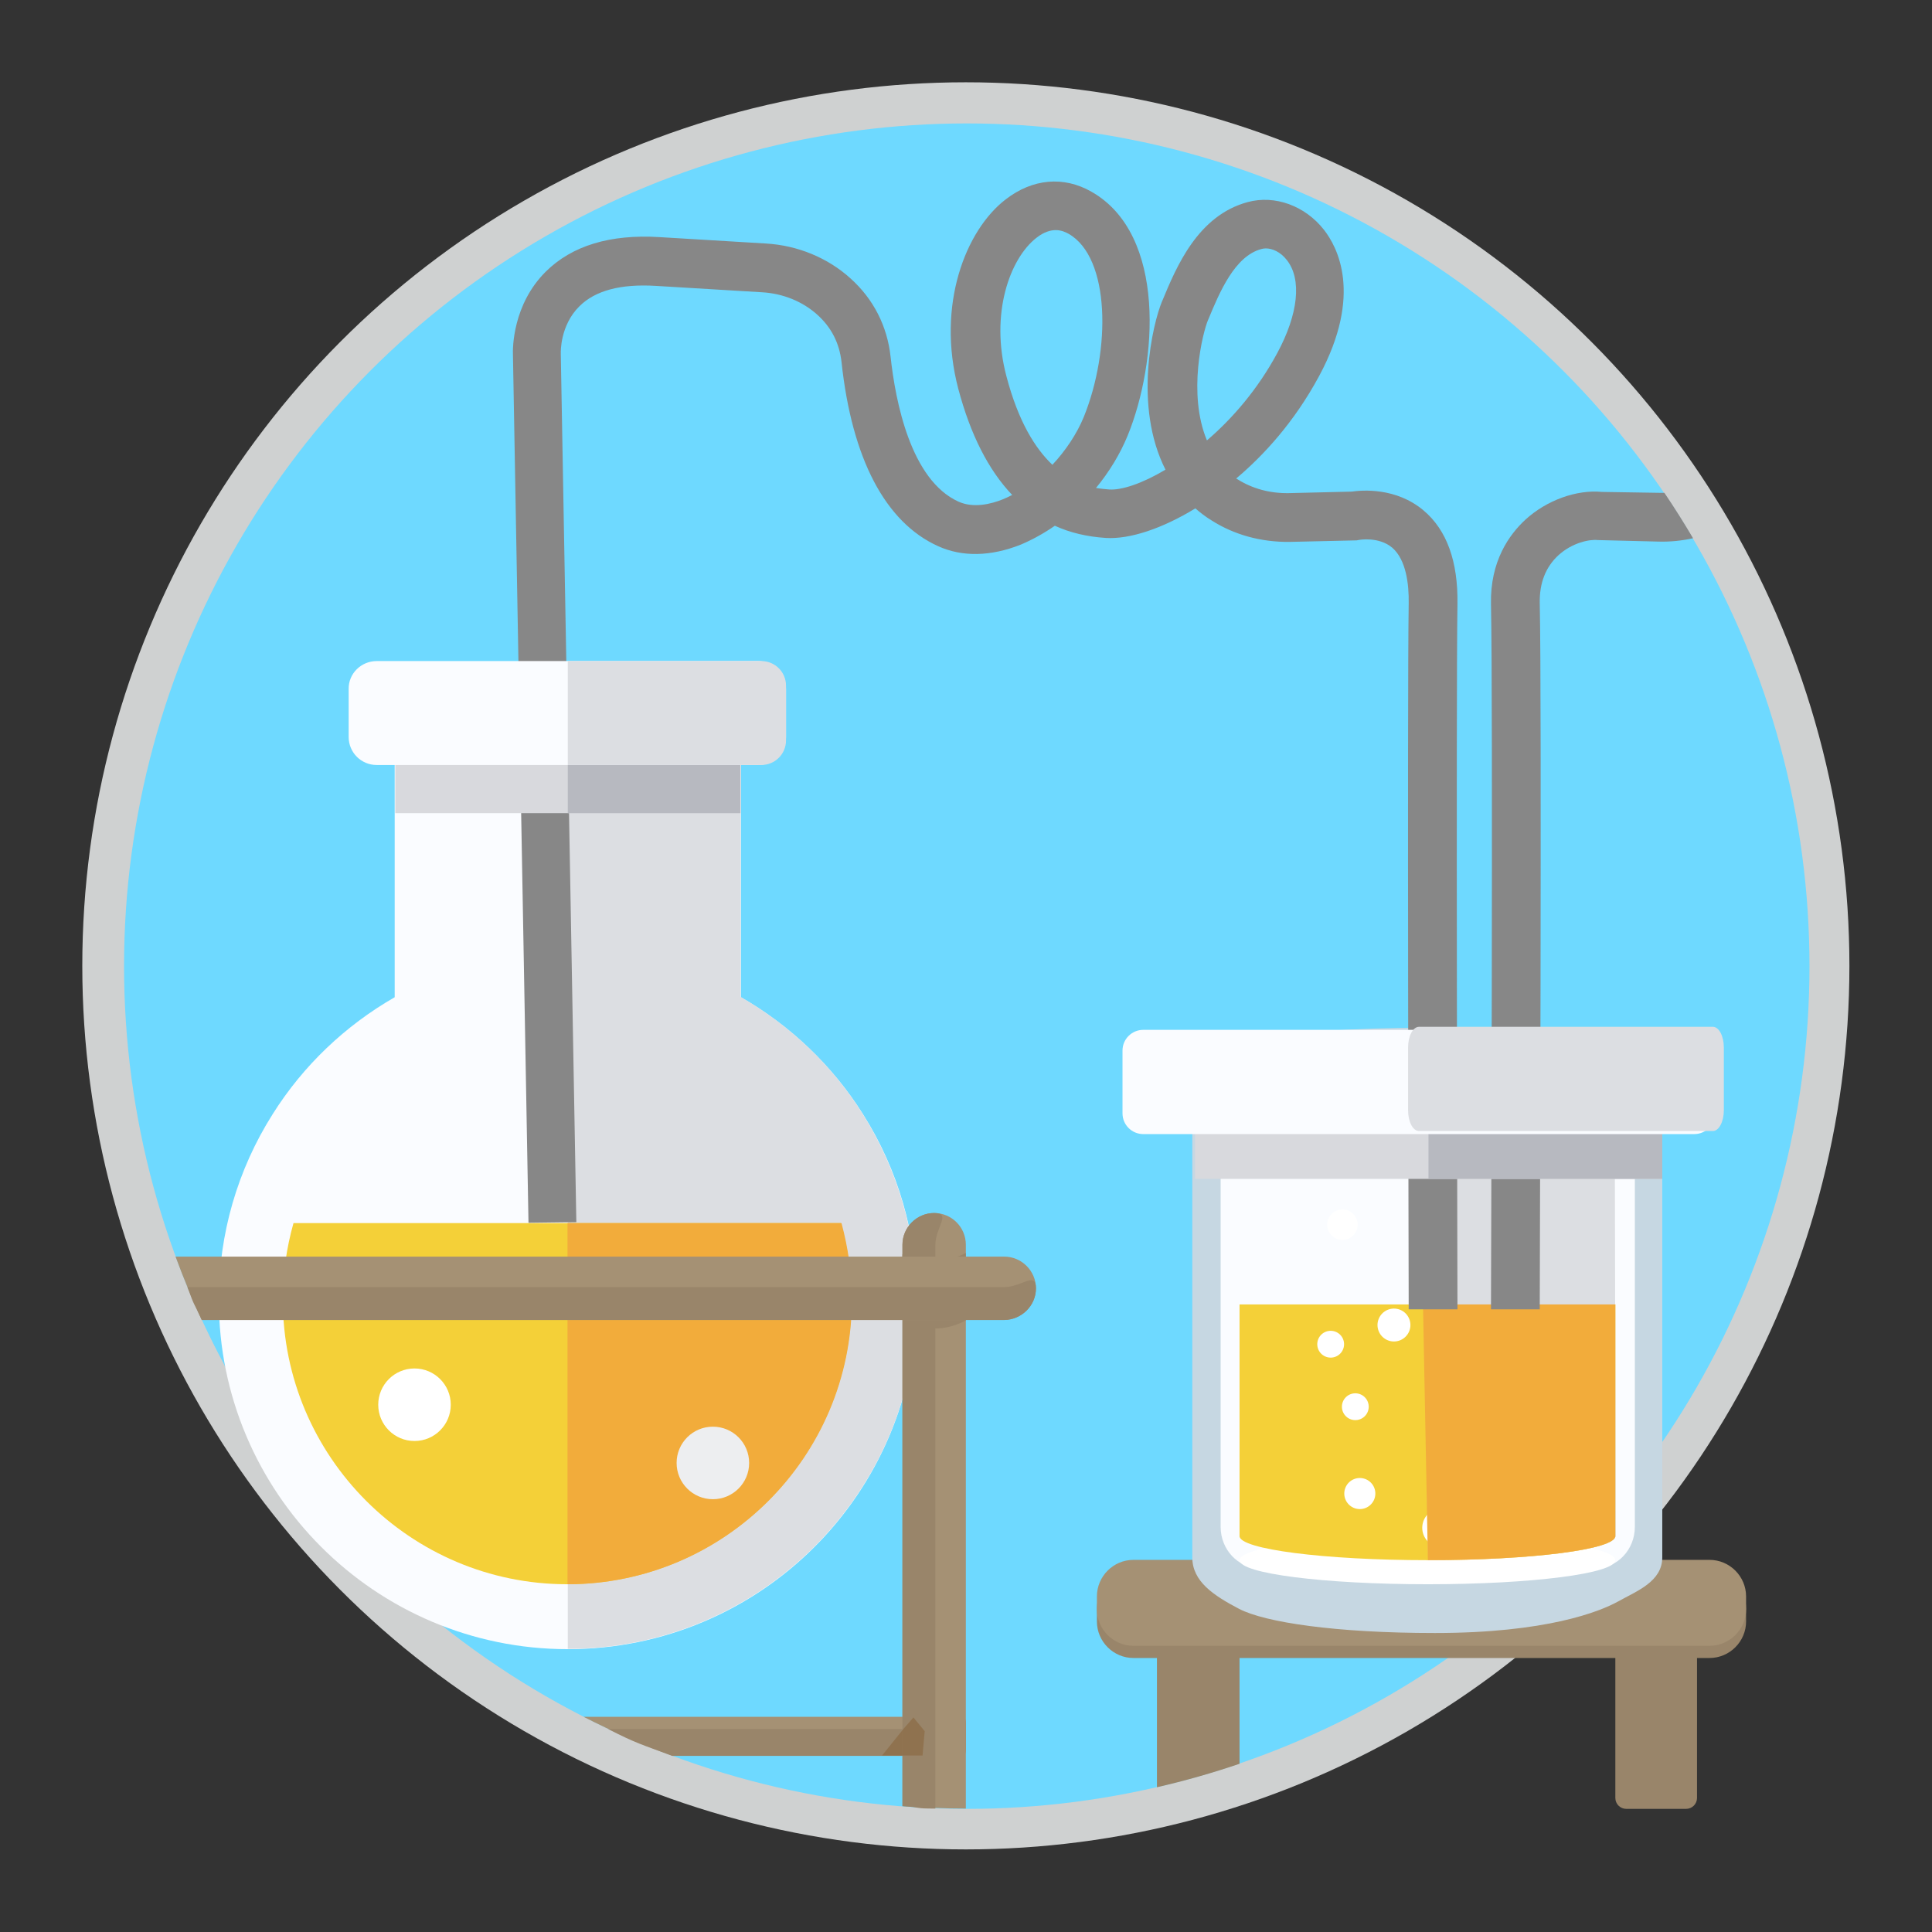 <?xml version="1.0" encoding="utf-8"?>
<!-- Generator: Adobe Illustrator 21.0.0, SVG Export Plug-In . SVG Version: 6.00 Build 0)  -->
<svg version="1.1" id="Layer_2_2_" xmlns="http://www.w3.org/2000/svg" xmlns:xlink="http://www.w3.org/1999/xlink" x="0px" y="0px"
	 viewBox="0 0 633.9 633.9" style="enable-background:new 0 0 633.9 633.9;" xml:space="preserve">
<rect x="0" y="0" width="633.9" height="633.9" fill="#333333" stroke="none"/>
<style type="text/css">
	.st0{fill:#CFD1D1;}
	.st1{fill:#6ED9FF;}
	.st2{fill:#FAFCFF;}
	.st3{fill:#DCDEE2;}
	.st4{fill:#F4D038;}
	.st5{fill:#F2AC3B;}
	.st6{fill:#FFFFFF;}
	.st7{fill:#EDEEF0;}
	.st8{fill:#99856A;}
	.st9{fill:#A59174;}
	.st10{opacity:0.6;fill:#89663F;enable-background:new    ;}
	.st11{fill:#AA8A57;}
	.st12{opacity:0.5;fill:#96764B;enable-background:new    ;}
	.st13{opacity:0.4;fill:#96764B;enable-background:new    ;}
	.st14{fill:#C6D7E2;}
	.st15{fill:#878787;}
	.st16{fill:#D8D9DD;}
	.st17{fill:#B7B9C0;}
</style>
<g>
	<g id="Layer_7_1_">
		<g>
			<circle class="st0" cx="316.9" cy="316.9" r="289.9"/>
			<ellipse class="st1" cx="317.2" cy="317" rx="276.5" ry="276.5"/>
			<path class="st2" d="M150.6,227.5h-21.1v99.7c-16.2,9.3-30,22.4-40,38.3c-11.6,18.3-17.7,39.4-17.7,61.1
				c0,63.1,51.3,114.5,114.5,114.5s114.5-51.3,114.5-114.5c0-21.7-6.1-42.8-17.7-61.1c-10-15.9-23.8-29-40-38.3v-99.7H222
				L150.6,227.5L150.6,227.5z"/>
			<path class="st3" d="M283,365.4c-10-15.9-23.8-29-40-38.3v-99.7h-21.1h-35.6V541c63.1,0,114.5-51.3,114.5-114.5
				C300.7,404.8,294.5,383.7,283,365.4z"/>
			<path class="st4" d="M96.3,401.3c-2.3,8.1-3.5,16.6-3.5,25.2c0,51.5,41.9,93.3,93.3,93.3s93.3-41.9,93.3-93.3
				c0-8.6-1.2-17.1-3.5-25.2H96.3z"/>
			<path class="st5" d="M276.1,401.3h-89.9v118.5c51.5,0,93.3-41.9,93.3-93.3C279.5,417.9,278.3,409.5,276.1,401.3z"/>
			<circle class="st6" cx="136" cy="460.9" r="11.9"/>
			<circle class="st7" cx="233.9" cy="480" r="11.9"/>
			<g>
				<path class="st8" d="M544.9,530H542c-6.6,0-12,5.4-12,12v47.9c0,2,1.6,3.6,3.6,3.6h19.6c2,0,3.6-1.6,3.6-3.6V542
					C556.9,535.4,551.5,530,544.9,530z"/>
				<path class="st8" d="M406.7,536h-27.1v50.4c9.2-2.1,18.3-4.7,27.1-7.7V536z"/>
				<path class="st8" d="M560.9,544h-189c-6.6,0-12-5.4-12-12v-4.2c0-6.6,5.4-12,12-12h189c6.6,0,12,5.4,12,12v4.2
					C572.9,538.6,567.5,544,560.9,544z"/>
				<path class="st9" d="M560.9,540h-189c-6.6,0-12-5.4-12-12v-4.2c0-6.6,5.4-12,12-12h189c6.6,0,12,5.4,12,12v4.2
					C572.9,534.6,567.5,540,560.9,540z"/>
				<path class="st9" d="M316.9,573.7v-8c0-5.7-4.7-2.4-10.4-2.4h-115c9.4,4.8,19.1,9.1,29.1,12.8h86
					C312.2,576,316.9,579.4,316.9,573.7z"/>
				<path class="st8" d="M316.9,573.7v-8c0-5.7-4.7,1.6-10.4,1.6h-107c9.4,4.8,11.1,5.1,21.1,8.8h86
					C312.2,576,316.9,579.4,316.9,573.7z"/>
				<path class="st9" d="M306.5,398c-5.7,0-10.4,4.7-10.4,10.4v184.2c6.9,0.5,13.8,0.8,20.8,0.8v-185
					C316.9,402.7,312.3,398,306.5,398z"/>
				<path class="st8" d="M306.5,398c-5.7,0-10.4,4.7-10.4,10.4v184.2c6.9,0.5,3.8,0.8,10.8,0.8v-185
					C306.9,402.7,312.3,398,306.5,398z"/>
				<polygon class="st10" points="299.7,563.5 303.4,568 302.7,576 289.4,576 296.4,567.3 				"/>
				<path class="st8" d="M316.9,411.1c0,0-9.8,5.7-20.8,0.4l-0.3,11.7c0,0,10,6.9,21-0.2L316.9,411.1z"/>
				<path class="st8" d="M316.9,415.3c0,0-6.8,3.3-20.7,0v18c0,0,9.9,5.9,20.7-0.1V415.3z"/>
				<path class="st11" d="M316.9,412.3c0,0-10.1,5.3-21,0v12c0,0,10,6.9,21-0.2V412.3z"/>
				<path class="st11" d="M316.9,412.3c0,0-10.1,5.3-21,0v12c0,0,10,6.9,21-0.2V412.3z"/>
				<path class="st9" d="M316.9,412.3c0,0-9.8,5.4-20.7,0.1l-0.3,11.8c0,0,10,6.9,21-0.2V412.3z"/>
				<polyline class="st12" points="296.3,412.3 296.3,433 279.5,433 295.5,412.3 296.3,412.3 				"/>
				<polyline class="st13" points="316.9,412.3 316.9,433 328.7,433 317.7,412.3 316.9,412.3 				"/>
			</g>
			<g>
				<path class="st14" d="M391.2,351.5V511c0,7.9,7,12.5,15.4,16.9c8.5,4.4,31.6,7.9,64.2,7.9c36.5,0,54.1-7,60.2-10.4
					c6.1-3.4,14.4-6.5,14.4-14.4V351.5H391.2z"/>
				<path class="st2" d="M400.5,351.5V501c0,7.4,5.7,13.5,12.7,13.5h110.5c7,0,12.7-6.1,12.7-13.5V351.5H400.5z"/>
				<path class="st6" d="M406.7,511.9c0,4.4,27.8,7.9,61.8,7.9s61.5-3.5,61.5-7.9s-27.6-7.9-61.5-7.9
					C434.5,504,406.7,507.6,406.7,511.9z"/>
				<path class="st4" d="M530,428v76c0,4.4-27.5,7.9-61.5,7.9s-61.8-3.6-61.8-7.9v-76H530z"/>
				
					<ellipse transform="matrix(3.407130e-02 -0.999 0.999 3.407130e-02 -43.68 957.04)" class="st6" cx="473.3" cy="501.1" rx="6.4" ry="6.4"/>
				
					<ellipse transform="matrix(3.416100e-02 -0.999 0.999 3.416100e-02 -13.941 945.84)" class="st6" cx="482.4" cy="480.1" rx="3.2" ry="3.2"/>
				
					<ellipse transform="matrix(3.369226e-02 -0.999 0.999 3.369226e-02 3.229 958.1)" class="st6" cx="497.1" cy="477.4" rx="0.8" ry="0.9"/>
				
					<ellipse transform="matrix(3.435068e-02 -0.999 0.999 3.435068e-02 -31.434 890.161)" class="st6" cx="444.9" cy="461.3" rx="4.4" ry="4.4"/>
				
					<ellipse transform="matrix(3.400155e-02 -0.999 0.999 3.400155e-02 0.71 930.142)" class="st6" cx="481.5" cy="464.7" rx="2.3" ry="2.3"/>
				
					<ellipse transform="matrix(3.421116e-02 -0.999 0.999 3.421116e-02 -58.42 919.236)" class="st6" cx="446.4" cy="489.8" rx="5.1" ry="5.1"/>
				
					<ellipse transform="matrix(0.375 -0.927 0.927 0.375 -116.903 695.729)" class="st6" cx="457.3" cy="434.5" rx="5.4" ry="5.4"/>
				
					<ellipse transform="matrix(0.375 -0.927 0.927 0.375 -74.138 693.672)" class="st6" cx="477.3" cy="401.8" rx="2.5" ry="2.5"/>
				
					<ellipse transform="matrix(0.374 -0.927 0.927 0.374 -96.96 660.139)" class="st6" cx="440.8" cy="401.9" rx="5" ry="5"/>
				
					<ellipse transform="matrix(0.375 -0.927 0.927 0.375 -47.449 692.294)" class="st6" cx="489.5" cy="381.3" rx="2.5" ry="2.5"/>
				<ellipse class="st14" cx="468.4" cy="351.5" rx="88.5" ry="14.3"/>
				<ellipse class="st6" cx="468.4" cy="351.5" rx="77.9" ry="10"/>
				
					<ellipse transform="matrix(3.422113e-02 -0.999 0.999 3.422113e-02 -18.806 862.319)" class="st6" cx="436.8" cy="440.9" rx="4.4" ry="4.4"/>
			</g>
			<path class="st3" d="M466.2,366.6l32.2-1.1l31.4-3.6l0.3,142c0,4.4-27.5,7.9-61.5,7.9"/>
			<path class="st5" d="M466.9,428H530v76c0,4.4-27.5,7.9-61.5,7.9"/>
			<path class="st15" d="M525.6,161.4c-8.3-0.8-18.1,2.7-25.1,9.1c-5.3,4.9-11.6,13.6-11.3,27.7c0.7,31.1,0,228.7,0,231.4h16
				c0-11,0.7-200.5,0-231.8c-0.1-6.5,1.9-11.7,6.1-15.6c4.6-4.2,10.3-5.3,12.9-5l20.1,0.5c3.8,0.1,7.6-0.3,11.2-1.1
				c-3-5.1-6.1-10-9.4-14.9c-0.5,0-1,0-1.5,0L525.6,161.4z"/>
			<path class="st15" d="M173.4,401.2l-5.1-284.8c-0.1-2.1-0.1-16.5,10.8-27.3c8.6-8.5,21.1-12.3,37.3-11.3l34.9,2.1
				c10.4,0.6,20.3,4.7,27.7,11.4c7.6,6.8,12.1,15.7,13.2,25.7c1.6,14.7,6.6,40.5,22.3,47.6c4.9,2.2,10.7,0.8,14.6-0.8
				c1-0.4,2-0.9,3-1.4c-7.8-8.2-13.7-19.8-17.7-34.9c-7.2-27.4,2.4-52,15.6-62.1c8.8-6.8,19-7.7,28.1-2.5c24.7,14,21.7,56,11.9,80
				c-2.5,6.1-6.1,12-10.4,17.2c1.8,0.3,3.3,0.4,4.3,0.5c4,0.3,10.8-1.9,18.5-6.5c-10.6-20.9-4.2-47.9-1.1-55.3l0.1-0.2
				c4.6-11.1,11.6-27.9,28-32.3c8.9-2.4,18.8,1.2,25,9.1c4.3,5.5,12.9,21.1-1.6,48c-8.2,15.2-18.3,26.1-27.2,33.6
				c0.2,0.1,0.3,0.2,0.5,0.3c4.8,3,10.5,4.6,16.7,4.5l20.7-0.5c3.5-0.5,14.6-1.4,23.6,6.2c7.6,6.4,11.3,16.7,11.1,30.6
				c-0.5,31.1,0,228.8,0,231.5h-16c0-2.7-0.5-200.5,0-231.7c0.1-6.1-0.8-14.2-5.4-18.2c-4.4-3.7-10.8-2.6-11.1-2.5l-0.6,0.1l-22,0.5
				c-9.3,0.1-18.1-2.3-25.5-7c-2-1.2-3.8-2.6-5.4-4c-10.8,6.6-21.5,10.2-29.4,9.7c-6.1-0.4-11.7-1.7-16.7-4
				c-3.6,2.5-7.4,4.6-11.2,6.2c-9.8,3.9-19.2,4.1-27.1,0.5c-17.3-7.8-28.3-28.7-31.7-60.5c-0.7-6.1-3.3-11.3-8-15.5
				c-4.8-4.3-11.2-6.9-18-7.3l-34.9-2.1c-11.5-0.7-19.9,1.5-25.1,6.7c-6.4,6.3-6.1,15.2-6.1,15.3v0.3l5.1,284.9L173.4,401.2z
				 M346.4,75.5c-1.7,0-3.9,0.6-6.3,2.5c-8.8,6.8-15.3,25-9.9,45.4c3.9,14.9,9.5,23.8,15.1,29.1c4.3-4.6,8-10.1,10.3-15.7
				c8.9-22,8.7-52.3-5-60.1C349.8,76.3,348.4,75.5,346.4,75.5z M415.3,81.5c-0.5,0-1,0.1-1.4,0.2c-8.8,2.3-13.8,14.3-17.4,23
				l-0.1,0.2c-1.8,4.2-6.8,24.3-0.4,39.6c8.4-7.2,16.7-16.8,23.1-28.7c6.9-12.8,8.1-24.2,3.1-30.5C420.1,82.6,417.4,81.5,415.3,81.5
				z"/>
			<rect x="129.7" y="244.6" class="st16" width="113.3" height="22.2"/>
			<rect x="186.3" y="244.6" class="st17" width="56.6" height="22.2"/>
			<path class="st2" d="M123.6,216.9h125.1c5.1,0,9.2,4.1,9.2,9.2v15.7c0,5.1-4.1,9.2-9.2,9.2H123.6c-5.1,0-9.2-4.1-9.2-9.2v-15.7
				C114.3,221,118.5,216.9,123.6,216.9z"/>
			<rect x="392.1" y="364.6" class="st16" width="153.3" height="22.2"/>
			<rect x="468.7" y="364.6" class="st17" width="76.7" height="22.2"/>
			<path class="st2" d="M375.1,337.9h180.8c3.7,0,6.8,3,6.8,6.8v20.6c0,3.7-3,6.8-6.8,6.8H375.1c-3.7,0-6.8-3-6.8-6.8v-20.6
				C368.3,340.9,371.4,337.9,375.1,337.9z"/>
			<path class="st3" d="M465.6,336.9H562c2,0,3.6,3,3.6,6.8v20.6c0,3.7-1.6,6.8-3.6,6.8h-96.4c-2,0-3.6-3-3.6-6.8v-20.6
				C462,339.9,463.6,336.9,465.6,336.9z"/>
			<path class="st3" d="M186.3,216.9h63.5c4.5,0,8.1,3.6,8.1,8.1v17.9c0,4.5-3.6,8.1-8.1,8.1h-63.5L186.3,216.9L186.3,216.9z"/>
		</g>
		<path class="st9" d="M339.9,422.7c0-5.7-4.7-10.4-10.4-10.4H57.6c2.6,7.1,5.5,14,8.6,20.8h263.3
			C335.2,433,339.9,428.4,339.9,422.7z"/>
		<path class="st8" d="M339.9,422.7c0-5.7-4.7-0.4-10.4-0.4h-268c2.6,7.1,1.6,4,4.7,10.8h263.3C335.2,433,339.9,428.4,339.9,422.7z"
			/>
	</g>
	<path class="st6" d="M0,0L0,0L0,0z"/>
	<path class="st6" d="M633.9,633.9L633.9,633.9L633.9,633.9z"/>
	<path class="st6" d="M0,0L0,0L0,0z"/>
	<path class="st6" d="M633.9,633.9L633.9,633.9L633.9,633.9z"/>
	<path class="st6" d="M0,0L0,0L0,0z"/>
	<path class="st6" d="M633.9,633.9L633.9,633.9L633.9,633.9z"/>
	<path class="st6" d="M0,0L0,0L0,0z"/>
	<path class="st6" d="M633.9,633.9L633.9,633.9L633.9,633.9z"/>
</g>
</svg>
